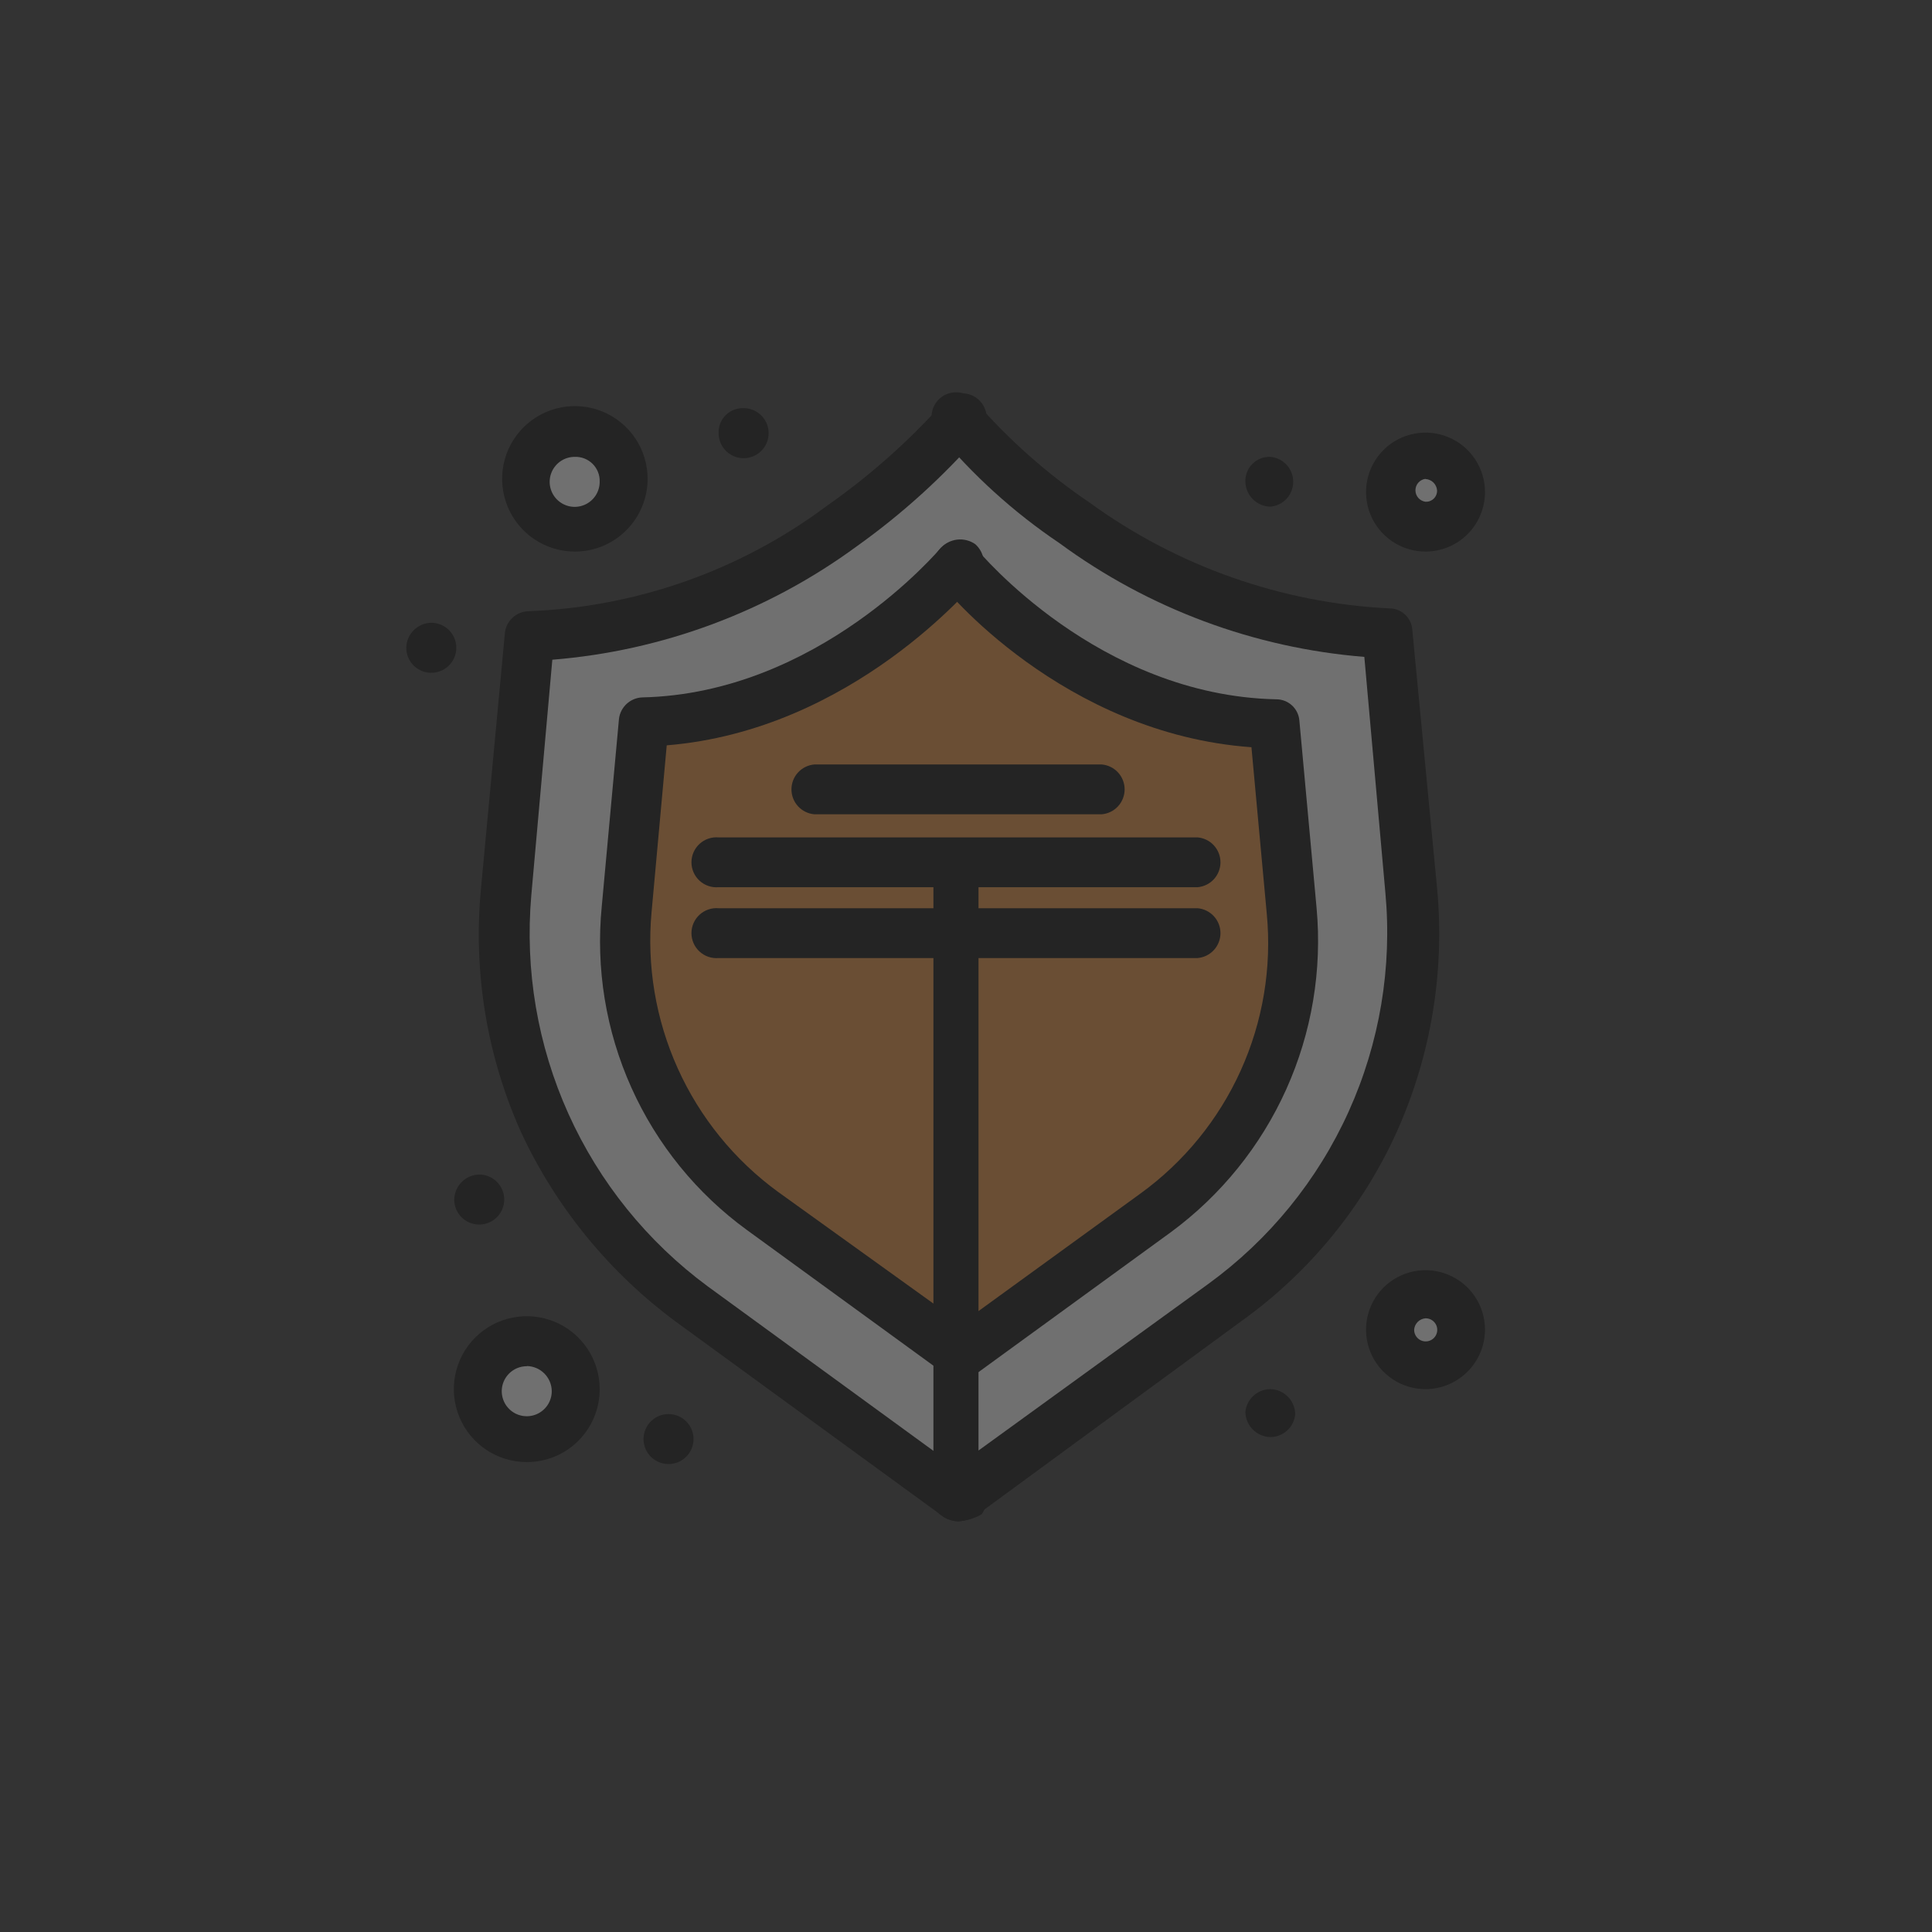 <svg width="102" height="102" viewBox="0 0 102 102" fill="none" xmlns="http://www.w3.org/2000/svg">
<rect x="0" y="0" width="102" height="102" fill="#333333" stroke="none"/>
<g opacity="0.3">
<path d="M74.56 47.04L73.34 33.48C59.58 33.28 50.58 22.15 50.58 22.15C50.58 22.15 41.58 33.28 27.82 33.59L26.66 47.12C26.275 51.27 26.977 55.448 28.697 59.245C30.417 63.041 33.096 66.324 36.47 68.77L50.58 79.12L64.74 68.8C68.123 66.335 70.806 63.034 72.528 59.219C74.25 55.404 74.95 51.207 74.56 47.04Z" fill="white"/>
<path d="M75.26 24.12C75.64 24.12 76.011 24.233 76.327 24.444C76.642 24.655 76.888 24.954 77.034 25.305C77.179 25.656 77.217 26.042 77.143 26.415C77.069 26.787 76.886 27.129 76.618 27.398C76.349 27.666 76.007 27.849 75.635 27.923C75.262 27.997 74.876 27.959 74.525 27.814C74.174 27.669 73.875 27.423 73.664 27.107C73.453 26.791 73.34 26.42 73.34 26.04C73.332 25.786 73.376 25.532 73.469 25.296C73.563 25.059 73.704 24.844 73.884 24.664C74.064 24.484 74.279 24.343 74.516 24.249C74.752 24.156 75.006 24.112 75.26 24.12Z" fill="white"/>
<path d="M75.26 68.28C75.513 68.279 75.764 68.328 75.998 68.423C76.232 68.519 76.445 68.66 76.624 68.839C76.803 69.017 76.946 69.229 77.043 69.463C77.14 69.697 77.19 69.947 77.19 70.2C77.198 70.455 77.154 70.71 77.06 70.947C76.966 71.184 76.824 71.4 76.643 71.58C76.462 71.76 76.246 71.901 76.008 71.994C75.77 72.087 75.515 72.13 75.26 72.12C75.007 72.12 74.757 72.07 74.523 71.973C74.289 71.876 74.077 71.734 73.899 71.554C73.721 71.375 73.579 71.162 73.483 70.928C73.387 70.694 73.339 70.443 73.34 70.19C73.333 69.936 73.378 69.684 73.472 69.449C73.566 69.213 73.708 68.999 73.888 68.82C74.067 68.642 74.282 68.501 74.518 68.408C74.754 68.316 75.007 68.272 75.26 68.28Z" fill="white"/>
<path d="M27.82 70.81C28.32 70.81 28.809 70.958 29.226 71.236C29.642 71.514 29.966 71.909 30.157 72.372C30.349 72.834 30.399 73.343 30.301 73.834C30.204 74.324 29.963 74.775 29.609 75.129C29.255 75.483 28.804 75.724 28.314 75.821C27.823 75.919 27.314 75.869 26.852 75.677C26.39 75.486 25.994 75.162 25.716 74.746C25.438 74.329 25.29 73.84 25.29 73.34C25.286 73.007 25.349 72.676 25.474 72.367C25.6 72.058 25.786 71.778 26.022 71.542C26.258 71.306 26.538 71.12 26.847 70.994C27.156 70.869 27.487 70.806 27.82 70.81Z" fill="white"/>
<path d="M30.35 22.76C30.85 22.76 31.34 22.908 31.756 23.186C32.172 23.464 32.496 23.859 32.687 24.322C32.879 24.784 32.929 25.293 32.831 25.784C32.734 26.274 32.493 26.725 32.139 27.079C31.785 27.433 31.334 27.674 30.844 27.771C30.353 27.869 29.844 27.819 29.382 27.627C28.919 27.436 28.524 27.112 28.246 26.696C27.968 26.279 27.82 25.79 27.82 25.29C27.816 24.957 27.879 24.626 28.004 24.317C28.13 24.008 28.316 23.728 28.552 23.492C28.788 23.256 29.068 23.07 29.377 22.944C29.686 22.819 30.017 22.756 30.35 22.76Z" fill="white"/>
<path d="M50.58 71.42L40.16 63.93C37.664 62.128 35.687 59.7 34.427 56.892C33.166 54.083 32.667 50.993 32.98 47.93L33.89 38.02C43.89 37.81 50.58 29.62 50.58 29.62C50.58 29.62 57.26 37.81 67.27 38.02L68.18 47.93C68.472 50.991 67.964 54.075 66.705 56.879C65.447 59.684 63.481 62.114 61 63.93C60.6 64.24 62.82 62.62 50.58 71.42Z" fill="#EC8E37"/>
<path d="M67.07 24.12C67.399 24.149 67.705 24.3 67.928 24.543C68.151 24.786 68.275 25.105 68.275 25.435C68.275 25.765 68.151 26.083 67.928 26.327C67.705 26.57 67.399 26.721 67.07 26.75C66.722 26.742 66.391 26.601 66.145 26.355C65.899 26.109 65.758 25.778 65.75 25.43C65.744 25.256 65.775 25.082 65.839 24.92C65.904 24.758 66.001 24.61 66.125 24.488C66.249 24.364 66.397 24.268 66.559 24.205C66.722 24.142 66.896 24.113 67.07 24.12Z" fill="black"/>
<path d="M67.07 73.34C67.417 73.348 67.747 73.49 67.991 73.736C68.236 73.982 68.375 74.313 68.38 74.66C68.352 74.989 68.203 75.296 67.96 75.519C67.718 75.743 67.4 75.868 67.07 75.87C66.722 75.862 66.391 75.721 66.145 75.475C65.899 75.229 65.758 74.898 65.75 74.55C65.78 74.22 65.932 73.913 66.176 73.689C66.42 73.466 66.739 73.341 67.07 73.34Z" fill="black"/>
<path d="M39.25 21.55C39.512 21.548 39.768 21.624 39.987 21.768C40.206 21.913 40.376 22.119 40.477 22.36C40.579 22.602 40.606 22.868 40.555 23.125C40.504 23.382 40.379 23.618 40.193 23.803C40.008 23.988 39.772 24.114 39.515 24.165C39.258 24.216 38.992 24.189 38.75 24.088C38.509 23.986 38.303 23.816 38.158 23.597C38.014 23.378 37.938 23.122 37.94 22.86C37.934 22.686 37.965 22.514 38.028 22.352C38.092 22.191 38.188 22.044 38.311 21.921C38.434 21.799 38.581 21.702 38.742 21.638C38.904 21.575 39.076 21.544 39.25 21.55Z" fill="black"/>
<path d="M35.41 74.66C35.739 74.689 36.045 74.84 36.268 75.083C36.491 75.327 36.615 75.645 36.615 75.975C36.615 76.305 36.491 76.624 36.268 76.867C36.045 77.11 35.739 77.261 35.41 77.29C35.228 77.306 35.044 77.284 34.871 77.225C34.697 77.166 34.538 77.072 34.403 76.948C34.268 76.825 34.161 76.674 34.087 76.507C34.013 76.339 33.975 76.158 33.975 75.975C33.975 75.792 34.013 75.611 34.087 75.444C34.161 75.276 34.268 75.126 34.403 75.002C34.538 74.878 34.697 74.784 34.871 74.725C35.044 74.666 35.228 74.644 35.41 74.66Z" fill="black"/>
<path d="M25.29 62.01C25.552 62.008 25.808 62.084 26.026 62.228C26.244 62.371 26.415 62.577 26.517 62.818C26.618 63.059 26.646 63.325 26.596 63.581C26.546 63.838 26.421 64.074 26.237 64.26C26.053 64.445 25.817 64.572 25.561 64.624C25.305 64.676 25.039 64.65 24.797 64.55C24.555 64.451 24.349 64.282 24.203 64.064C24.058 63.847 23.98 63.592 23.98 63.33C23.988 62.984 24.128 62.654 24.372 62.408C24.615 62.163 24.944 62.02 25.29 62.01Z" fill="black"/>
<path d="M22.76 32.88C23.022 32.878 23.278 32.954 23.497 33.098C23.716 33.242 23.886 33.449 23.988 33.69C24.089 33.932 24.116 34.198 24.065 34.455C24.014 34.712 23.889 34.948 23.703 35.133C23.518 35.319 23.282 35.444 23.025 35.495C22.768 35.546 22.502 35.519 22.26 35.417C22.019 35.316 21.812 35.146 21.668 34.927C21.524 34.708 21.448 34.452 21.45 34.19C21.458 33.845 21.598 33.516 21.842 33.272C22.086 33.028 22.415 32.888 22.76 32.88Z" fill="black"/>
<path d="M50.58 80.32C50.33 80.314 50.086 80.245 49.87 80.12L35.71 69.8C32.188 67.203 29.372 63.765 27.52 59.8C25.709 55.773 24.976 51.345 25.39 46.95L26.66 33.38C26.701 33.083 26.845 32.81 27.066 32.608C27.286 32.405 27.571 32.286 27.87 32.27C33.573 32.064 39.078 30.125 43.65 26.71C45.868 25.157 47.905 23.359 49.72 21.35C49.819 21.199 49.948 21.071 50.099 20.973C50.25 20.875 50.42 20.81 50.598 20.782C50.776 20.754 50.958 20.763 51.132 20.81C51.306 20.856 51.468 20.938 51.608 21.051C51.749 21.164 51.864 21.305 51.946 21.465C52.029 21.625 52.077 21.801 52.087 21.981C52.098 22.161 52.071 22.341 52.007 22.509C51.944 22.678 51.846 22.831 51.72 22.96C49.8 25.163 47.629 27.133 45.25 28.83C40.548 32.285 34.976 34.362 29.16 34.83L28.05 47.27C27.706 51.219 28.381 55.191 30.011 58.805C31.641 62.419 34.171 65.554 37.36 67.91L51.52 78.23C51.659 78.318 51.778 78.434 51.869 78.571C51.96 78.707 52.022 78.862 52.05 79.024C52.079 79.186 52.073 79.352 52.033 79.511C51.993 79.671 51.921 79.82 51.82 79.95C51.441 80.167 51.016 80.294 50.58 80.32Z" fill="black"/>
<path d="M50.58 80.32C50.214 80.291 49.865 80.152 49.58 79.92C49.38 79.625 49.275 79.276 49.28 78.92V45.62C49.279 45.289 49.403 44.97 49.628 44.727C49.852 44.484 50.16 44.335 50.49 44.31C50.803 44.323 51.099 44.456 51.317 44.681C51.535 44.906 51.658 45.207 51.66 45.52V76.58L63.8 67.78C67.014 65.441 69.565 62.307 71.202 58.685C72.84 55.063 73.507 51.078 73.14 47.12L72.03 34.68C66.214 34.212 60.642 32.135 55.94 28.68C53.512 27.046 51.332 25.068 49.47 22.81C49.363 22.678 49.283 22.525 49.235 22.362C49.188 22.199 49.172 22.027 49.191 21.858C49.21 21.689 49.261 21.525 49.344 21.376C49.426 21.227 49.537 21.096 49.67 20.99C49.939 20.779 50.281 20.682 50.621 20.719C50.961 20.757 51.273 20.926 51.49 21.19C53.272 23.235 55.312 25.041 57.56 26.56C62.17 29.902 67.653 31.834 73.34 32.12C73.646 32.117 73.942 32.229 74.168 32.435C74.395 32.641 74.535 32.925 74.56 33.23L75.87 46.89C76.285 51.285 75.554 55.712 73.75 59.74C71.945 63.737 69.116 67.187 65.55 69.74L51.39 80.12C51.134 80.233 50.859 80.301 50.58 80.32Z" fill="black"/>
<path d="M50.58 72.73C50.33 72.724 50.086 72.655 49.87 72.53L39.45 64.95C36.789 63.017 34.681 60.422 33.334 57.422C31.986 54.423 31.447 51.123 31.77 47.85L32.68 37.94C32.719 37.642 32.862 37.366 33.083 37.161C33.304 36.957 33.589 36.836 33.89 36.82C43.2 36.62 49.57 29.03 49.67 28.93C49.898 28.682 50.208 28.525 50.542 28.488C50.877 28.451 51.214 28.537 51.49 28.73C51.742 28.955 51.902 29.266 51.939 29.602C51.976 29.938 51.887 30.276 51.69 30.55C51.39 30.85 45.02 38.55 35.2 39.35L34.4 48.15C34.139 50.979 34.617 53.827 35.786 56.415C36.955 59.004 38.776 61.245 41.07 62.92L51.49 70.41C51.629 70.498 51.748 70.614 51.839 70.751C51.93 70.888 51.992 71.042 52.02 71.204C52.049 71.366 52.043 71.532 52.003 71.691C51.963 71.851 51.891 72 51.79 72.13C51.639 72.306 51.454 72.45 51.246 72.553C51.038 72.656 50.812 72.716 50.58 72.73Z" fill="black"/>
<path d="M50.58 72.73C50.386 72.73 50.194 72.685 50.021 72.598C49.847 72.511 49.696 72.385 49.58 72.23C49.479 72.1 49.407 71.951 49.367 71.791C49.327 71.632 49.321 71.466 49.35 71.304C49.378 71.142 49.44 70.988 49.531 70.851C49.622 70.714 49.741 70.598 49.88 70.51L60.2 63.02C62.503 61.353 64.331 59.113 65.502 56.523C66.674 53.932 67.149 51.081 66.88 48.25L66.07 39.45C56.15 38.74 49.78 31.06 49.58 30.65C49.473 30.518 49.393 30.365 49.346 30.202C49.298 30.039 49.282 29.868 49.301 29.698C49.32 29.529 49.372 29.365 49.454 29.216C49.536 29.067 49.647 28.936 49.78 28.83C50.049 28.619 50.391 28.522 50.731 28.559C51.071 28.597 51.383 28.766 51.6 29.03C51.7 29.13 57.97 36.72 67.38 36.92C67.687 36.919 67.983 37.034 68.209 37.241C68.435 37.449 68.575 37.734 68.6 38.04L69.51 47.95C69.807 51.221 69.255 54.513 67.908 57.509C66.561 60.504 64.464 63.102 61.82 65.05L51.4 72.63C51.09 72.63 50.88 72.73 50.58 72.73Z" fill="black"/>
<path d="M30.35 29.12C29.59 29.12 28.848 28.895 28.217 28.473C27.585 28.051 27.093 27.451 26.802 26.749C26.512 26.048 26.436 25.276 26.584 24.531C26.732 23.786 27.098 23.102 27.635 22.565C28.172 22.028 28.856 21.662 29.601 21.514C30.346 21.366 31.118 21.442 31.82 21.732C32.521 22.023 33.121 22.515 33.543 23.146C33.965 23.778 34.19 24.52 34.19 25.28C34.19 25.784 34.091 26.284 33.898 26.749C33.705 27.215 33.422 27.639 33.065 27.995C32.709 28.352 32.285 28.635 31.82 28.828C31.354 29.021 30.854 29.12 30.35 29.12ZM30.35 24.12C30.088 24.118 29.831 24.194 29.613 24.338C29.394 24.483 29.224 24.689 29.122 24.93C29.021 25.172 28.994 25.438 29.045 25.695C29.096 25.952 29.221 26.188 29.407 26.373C29.592 26.558 29.828 26.684 30.085 26.735C30.342 26.786 30.608 26.759 30.85 26.657C31.091 26.556 31.297 26.386 31.442 26.167C31.586 25.948 31.662 25.692 31.66 25.43C31.666 25.256 31.636 25.084 31.572 24.922C31.508 24.761 31.411 24.614 31.289 24.491C31.166 24.369 31.019 24.272 30.858 24.208C30.696 24.144 30.523 24.114 30.35 24.12Z" fill="black"/>
<path d="M27.82 77.19C27.058 77.192 26.313 76.968 25.678 76.546C25.044 76.124 24.549 75.524 24.256 74.82C23.963 74.117 23.885 73.343 24.033 72.595C24.18 71.847 24.546 71.161 25.084 70.621C25.622 70.082 26.308 69.714 27.055 69.565C27.802 69.415 28.577 69.491 29.281 69.782C29.985 70.073 30.587 70.567 31.01 71.2C31.434 71.833 31.66 72.578 31.66 73.34C31.661 73.845 31.563 74.346 31.37 74.813C31.178 75.28 30.895 75.704 30.539 76.062C30.182 76.419 29.758 76.703 29.292 76.897C28.825 77.09 28.325 77.19 27.82 77.19ZM27.82 72.13C27.558 72.128 27.302 72.204 27.083 72.348C26.864 72.493 26.694 72.699 26.592 72.94C26.491 73.182 26.464 73.448 26.515 73.705C26.566 73.962 26.691 74.198 26.877 74.383C27.062 74.569 27.298 74.694 27.555 74.745C27.812 74.796 28.078 74.769 28.32 74.668C28.561 74.566 28.767 74.396 28.912 74.177C29.056 73.959 29.132 73.702 29.13 73.44C29.125 73.093 28.985 72.762 28.741 72.516C28.497 72.27 28.167 72.128 27.82 72.12V72.13Z" fill="black"/>
<path d="M75.26 29.12C74.638 29.12 74.031 28.935 73.514 28.59C72.998 28.244 72.595 27.753 72.358 27.179C72.121 26.605 72.059 25.973 72.181 25.364C72.303 24.754 72.603 24.195 73.043 23.756C73.483 23.317 74.044 23.019 74.654 22.899C75.263 22.779 75.895 22.843 76.469 23.082C77.042 23.321 77.532 23.725 77.876 24.243C78.219 24.76 78.402 25.368 78.4 25.99C78.397 26.821 78.065 27.617 77.477 28.204C76.888 28.79 76.091 29.12 75.26 29.12ZM75.26 25.28C75.113 25.299 74.978 25.371 74.88 25.482C74.782 25.593 74.728 25.737 74.728 25.885C74.728 26.033 74.782 26.176 74.88 26.288C74.978 26.399 75.113 26.471 75.26 26.49C75.34 26.494 75.421 26.482 75.496 26.453C75.571 26.424 75.64 26.381 75.697 26.324C75.754 26.268 75.799 26.2 75.829 26.125C75.859 26.05 75.873 25.97 75.87 25.89C75.858 25.733 75.79 25.586 75.678 25.475C75.566 25.365 75.417 25.299 75.26 25.29V25.28Z" fill="black"/>
<path d="M75.26 73.34C74.639 73.34 74.032 73.156 73.516 72.811C72.999 72.466 72.597 71.975 72.359 71.402C72.121 70.828 72.059 70.197 72.18 69.588C72.302 68.978 72.601 68.419 73.04 67.98C73.479 67.541 74.038 67.242 74.647 67.12C75.257 66.999 75.888 67.061 76.462 67.299C77.035 67.537 77.526 67.939 77.871 68.456C78.216 68.972 78.4 69.579 78.4 70.2C78.397 71.032 78.066 71.829 77.477 72.418C76.889 73.006 76.092 73.337 75.26 73.34ZM75.26 69.6C75.105 69.612 74.959 69.678 74.849 69.789C74.739 69.899 74.671 70.045 74.66 70.2C74.658 70.322 74.692 70.441 74.759 70.543C74.825 70.644 74.92 70.724 75.032 70.772C75.144 70.819 75.267 70.832 75.386 70.809C75.506 70.785 75.615 70.727 75.701 70.641C75.787 70.555 75.846 70.446 75.869 70.327C75.892 70.207 75.879 70.084 75.832 69.972C75.784 69.86 75.704 69.765 75.603 69.699C75.501 69.632 75.382 69.598 75.26 69.6Z" fill="black"/>
<path d="M63.23 46.84H37.94C37.758 46.856 37.574 46.834 37.401 46.775C37.227 46.716 37.068 46.622 36.933 46.498C36.798 46.374 36.691 46.224 36.617 46.057C36.543 45.889 36.505 45.708 36.505 45.525C36.505 45.342 36.543 45.161 36.617 44.993C36.691 44.826 36.798 44.676 36.933 44.552C37.068 44.428 37.227 44.334 37.401 44.275C37.574 44.216 37.758 44.194 37.94 44.21H63.23C63.559 44.239 63.865 44.39 64.088 44.633C64.311 44.877 64.435 45.195 64.435 45.525C64.435 45.855 64.311 46.173 64.088 46.417C63.865 46.66 63.559 46.811 63.23 46.84Z" fill="black"/>
<path d="M63.23 50.58H37.94C37.758 50.596 37.574 50.574 37.401 50.515C37.227 50.456 37.068 50.362 36.933 50.238C36.798 50.114 36.691 49.964 36.617 49.797C36.543 49.629 36.505 49.448 36.505 49.265C36.505 49.082 36.543 48.901 36.617 48.733C36.691 48.566 36.798 48.416 36.933 48.292C37.068 48.168 37.227 48.074 37.401 48.015C37.574 47.956 37.758 47.934 37.94 47.95H63.23C63.559 47.979 63.865 48.13 64.088 48.373C64.311 48.617 64.435 48.935 64.435 49.265C64.435 49.595 64.311 49.913 64.088 50.157C63.865 50.4 63.559 50.551 63.23 50.58Z" fill="black"/>
<path d="M58.17 42.99H42.99C42.661 42.961 42.355 42.81 42.132 42.567C41.908 42.323 41.785 42.005 41.785 41.675C41.785 41.345 41.908 41.026 42.132 40.783C42.355 40.54 42.661 40.389 42.99 40.36H58.17C58.499 40.389 58.805 40.54 59.028 40.783C59.251 41.026 59.375 41.345 59.375 41.675C59.375 42.005 59.251 42.323 59.028 42.567C58.805 42.81 58.499 42.961 58.17 42.99Z" fill="black"/>
</g>
</svg>
